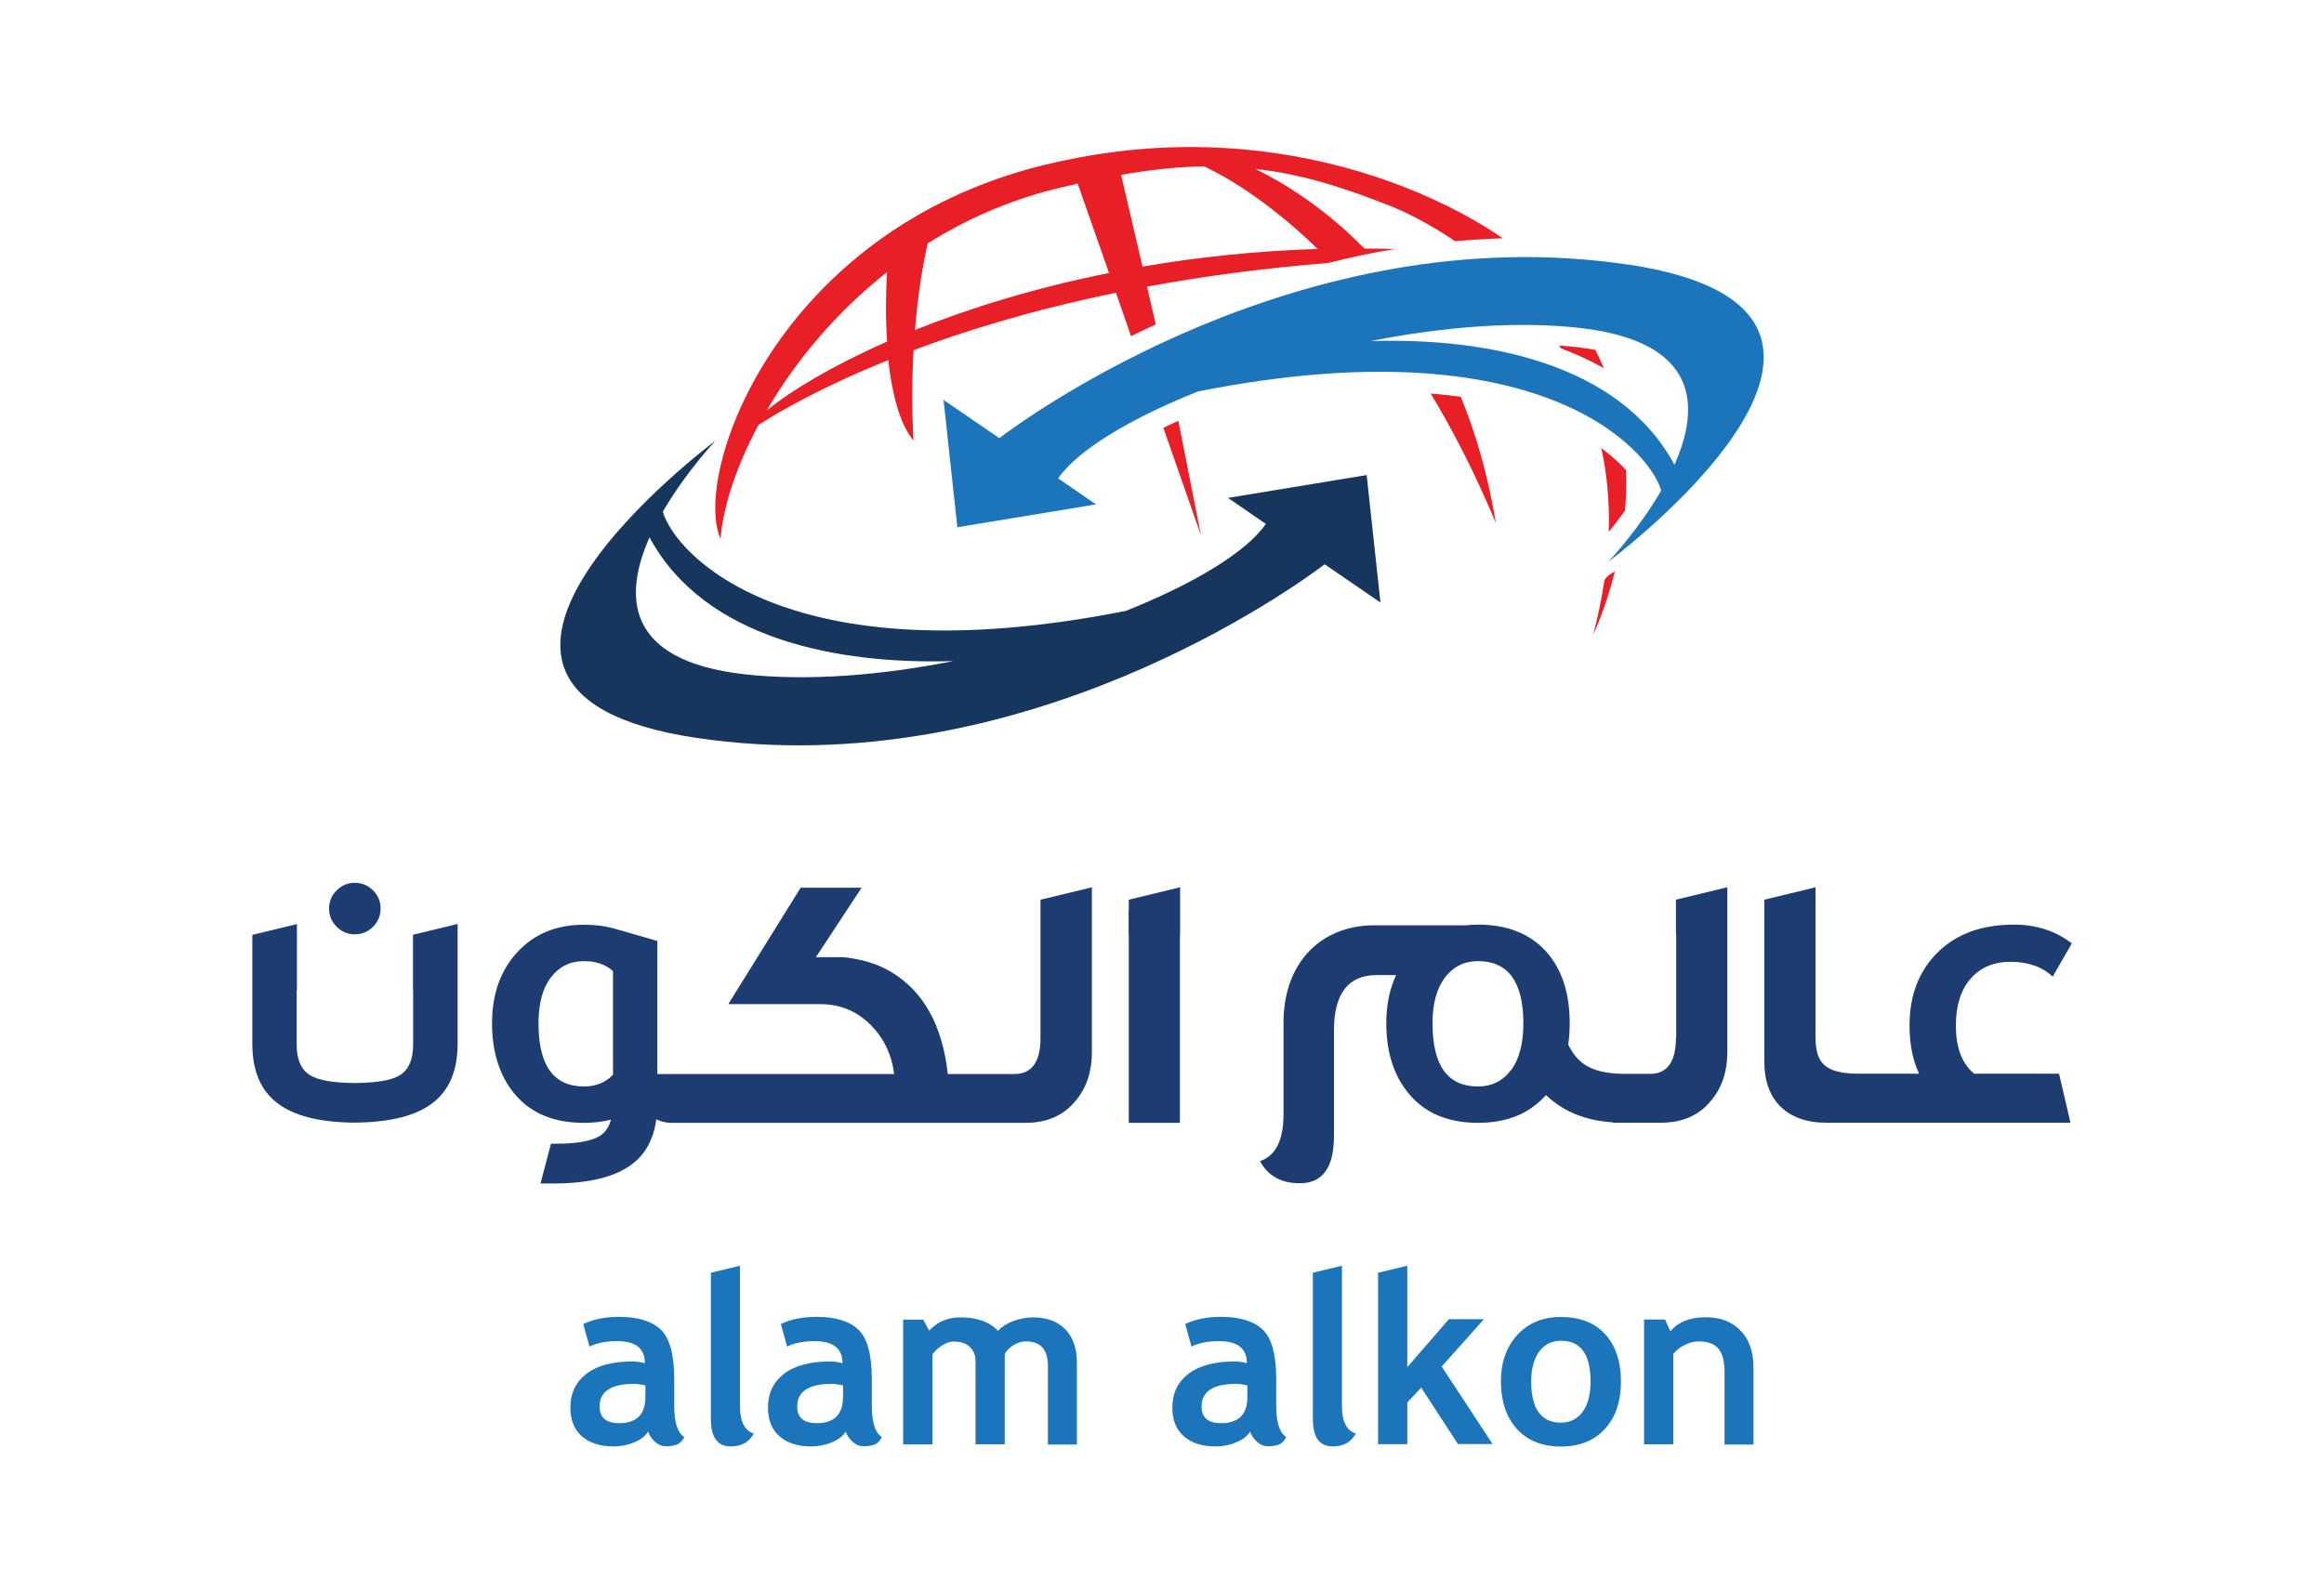 <?xml version="1.0" encoding="UTF-8"?>
<svg id="Layer_1" data-name="Layer 1" xmlns="http://www.w3.org/2000/svg" viewBox="0 0 175 120">
  <defs>
    <style>
      .cls-1 {
        fill: #16365d;
      }

      .cls-1, .cls-2, .cls-3, .cls-4 {
        stroke-width: 0px;
      }

      .cls-2 {
        fill: #e81f26;
      }

      .cls-3 {
        fill: #1c75ba;
      }

      .cls-4 {
        fill: #1d3d72;
      }
    </style>
  </defs>
  <g>
    <g>
      <path class="cls-1" d="M103.95,45.37l-1.04-9.59-10.44,1.72,2.85,1.96c-1.47,2.13-5.44,4.52-10.59,6.57-.02,0-.04,0-.06,0-25.46,5.03-33.85-4.32-34.76-7.49,1.74-3,3.97-5.35,3.97-5.35,0,0-25.29,18.82-1.47,22.38,24.57,3.67,45.36-11.57,47.34-13.07l4.2,2.88ZM56.03,50.78c-9.02-1.03-9.06-5.94-7.12-10.31,4.14,7.69,14.22,9.59,22.88,9.32-5.41,1.07-10.97,1.53-15.76.99Z"/>
      <g>
        <path class="cls-2" d="M120.78,27.75c-.2-.47-.41-.93-.65-1.4-.42-.08-.86-.14-1.32-.2-.46-.05-.93-.09-1.41-.13.05.08.1.15.14.22,1.11.41,2.2.91,3.23,1.49Z"/>
        <path class="cls-2" d="M122.37,38.46c.08-.98.11-2,.07-3.05-.47-.52-1.08-1.08-1.86-1.66.42,1.92.63,4.02.56,6.31.36-.44.79-.99,1.23-1.6Z"/>
        <path class="cls-2" d="M68.8,26.37c4.06-1.52,9.13-3.07,15.23-4.32l1.14,3.27c.6-.3,1.22-.59,1.86-.89l-.66-2.84c4.1-.76,8.64-1.38,13.62-1.78,1.64-.41,3.32-.77,5.06-1.06-.78-.02-1.55-.03-2.31-.03-3-3.06-6.03-4.93-8.22-6,3.48.39,6.71,1.4,10.44,2.9.68.28,2.46,1.09,4.62,2.55,1.18-.11,2.37-.18,3.58-.22-1.74-1.21-4.24-2.62-7.36-3.84-.02-.01-.05-.02-.07-.03-.02,0-.03,0-.05-.02-5.54-2.15-13.02-3.72-21.68-2.63h0s0,0,0,0c-1.75.22-3.55.55-5.4,1-20.19,4.98-26.49,23.34-24.34,28.16.17-2.31,1.13-5.37,2.86-8.59,1.56-1,4.78-2.87,9.77-4.88.27,2.47.84,4.79,1.9,6.07-.14-2.53-.11-4.81,0-6.81ZM90.66,12.52c1.46.69,4.7,2.48,8.56,6.23-4.71.15-9.12.63-13.19,1.33l-1.61-6.91c2.28-.4,4.33-.61,6.23-.64ZM69.86,18.33c2.82-1.77,6.01-3.2,9.56-4.09.59-.15,1.17-.28,1.73-.41l2.36,6.73c-5.65,1.13-10.55,2.67-14.61,4.29.24-2.97.65-5.19.96-6.51ZM66.79,25.73c-4.17,1.84-7.25,3.71-9.06,5.19,2.1-3.6,5.13-7.33,9.07-10.43-.1,1.49-.13,3.36,0,5.24Z"/>
        <path class="cls-2" d="M120.79,43.86c-.19,1.26-.46,2.57-.82,3.93,0,0,.91-1.85,1.63-4.74,0,0-.74.3-.82.81Z"/>
        <path class="cls-2" d="M107.73,29.64c1.7,2.81,3.36,6.04,4.91,9.76-.59-3.6-1.51-6.75-2.64-9.51-.72-.1-1.48-.19-2.28-.25Z"/>
        <path class="cls-2" d="M87.6,32.22l2.83,8.09-1.7-8.61c-.39.17-.77.35-1.14.52Z"/>
      </g>
    </g>
    <path class="cls-3" d="M122.59,19.93c-24.57-3.67-45.36,11.57-47.34,13.07l-4.2-2.88,1.04,9.59,10.44-1.72-2.85-1.96c1.47-2.13,5.44-4.52,10.59-6.57.02,0,.04,0,.06,0,25.46-5.03,33.85,4.32,34.76,7.49-1.74,3-3.97,5.35-3.97,5.35,0,0,25.29-18.82,1.47-22.38ZM126.09,35.01c-4.14-7.69-14.22-9.59-22.88-9.32,5.41-1.07,10.97-1.53,15.76-.99,9.02,1.03,9.06,5.94,7.12,10.31Z"/>
  </g>
  <g>
    <path class="cls-3" d="M48.8,107.83c-.2.33-.55.6-1.04.8-.49.21-1.01.31-1.55.31-1.01,0-1.81-.25-2.39-.76-.58-.51-.87-1.22-.87-2.16,0-1.09.41-1.94,1.22-2.56s1.98-.92,3.48-.92c.26,0,.56.04.91.13,0-1.11-.7-1.66-2.1-1.66-.83,0-1.52.14-2.07.41l-.47-1.7c.76-.36,1.65-.54,2.7-.54,1.43,0,2.48.33,3.15.98.67.65,1,1.89,1,3.71v2.01c0,1.25.25,2.04.76,2.36-.18.32-.38.51-.61.58-.22.07-.48.11-.76.11-.32,0-.6-.12-.85-.35-.25-.23-.42-.49-.51-.76ZM48.59,104.34c-.37-.08-.66-.11-.84-.11-1.73,0-2.6.57-2.6,1.7,0,.84.49,1.26,1.47,1.26,1.32,0,1.98-.66,1.98-1.98v-.88Z"/>
    <path class="cls-3" d="M53.52,95.86l2.2-.53v10.57c0,1.16.35,1.85,1.04,2.07-.34.64-.92.97-1.74.97-1,0-1.49-.69-1.49-2.07v-11.01Z"/>
    <path class="cls-3" d="M63.68,107.83c-.2.33-.55.6-1.04.8-.49.21-1.01.31-1.55.31-1.01,0-1.81-.25-2.39-.76-.58-.51-.87-1.22-.87-2.16,0-1.09.41-1.94,1.22-2.56s1.98-.92,3.48-.92c.26,0,.56.04.91.13,0-1.11-.7-1.66-2.1-1.66-.83,0-1.52.14-2.07.41l-.47-1.7c.76-.36,1.65-.54,2.7-.54,1.43,0,2.48.33,3.15.98.67.65,1,1.89,1,3.71v2.01c0,1.25.25,2.04.76,2.36-.18.32-.38.51-.61.58-.22.07-.48.11-.76.11-.32,0-.6-.12-.85-.35-.25-.23-.42-.49-.51-.76ZM63.47,104.34c-.37-.08-.66-.11-.84-.11-1.73,0-2.6.57-2.6,1.7,0,.84.49,1.26,1.47,1.26,1.32,0,1.98-.66,1.98-1.98v-.88Z"/>
    <path class="cls-3" d="M78.91,108.77v-5.89c0-1.23-.55-1.85-1.66-1.85-.33,0-.64.1-.95.29-.3.19-.52.42-.64.67v6.79h-2.2v-6.23c0-.46-.14-.83-.43-1.1-.29-.27-.69-.41-1.21-.41-.28,0-.58.1-.9.31-.32.2-.56.43-.71.68v6.76h-2.2v-9.4h1.51l.45.83c.61-.67,1.4-1,2.36-1,1.25,0,2.19.34,2.82,1.02.28-.31.66-.56,1.15-.74.49-.18.98-.28,1.47-.28,1.05,0,1.86.3,2.45.9.58.6.87,1.42.87,2.47v6.21h-2.2Z"/>
    <path class="cls-3" d="M94.13,107.83c-.2.33-.55.6-1.04.8-.49.21-1.01.31-1.55.31-1.01,0-1.81-.25-2.39-.76-.58-.51-.87-1.22-.87-2.16,0-1.09.41-1.94,1.22-2.56.82-.61,1.98-.92,3.48-.92.26,0,.56.04.91.13,0-1.11-.7-1.66-2.1-1.66-.83,0-1.52.14-2.07.41l-.47-1.7c.76-.36,1.65-.54,2.7-.54,1.43,0,2.48.33,3.15.98.67.65,1,1.89,1,3.71v2.01c0,1.25.25,2.04.76,2.36-.18.32-.38.51-.61.58-.22.07-.48.11-.76.11-.32,0-.6-.12-.85-.35-.25-.23-.42-.49-.51-.76ZM93.92,104.34c-.37-.08-.66-.11-.84-.11-1.73,0-2.6.57-2.6,1.7,0,.84.49,1.26,1.47,1.26,1.32,0,1.98-.66,1.98-1.98v-.88Z"/>
    <path class="cls-3" d="M98.85,95.86l2.2-.53v10.57c0,1.16.35,1.85,1.04,2.07-.34.64-.92.97-1.74.97-1,0-1.49-.69-1.49-2.07v-11.01Z"/>
    <path class="cls-3" d="M109.79,108.77l-2.77-4.26-1.05,1.12v3.14h-2.2v-12.91l2.2-.53v7.64l3.13-3.61h2.64l-3.18,3.56,3.83,5.84h-2.61Z"/>
    <path class="cls-3" d="M113.02,104.04c0-1.43.41-2.6,1.24-3.5.83-.9,1.92-1.35,3.28-1.35,1.43,0,2.54.43,3.33,1.3.79.87,1.19,2.05,1.19,3.56s-.4,2.69-1.21,3.57c-.8.88-1.91,1.33-3.31,1.33s-2.54-.45-3.33-1.34c-.79-.89-1.19-2.08-1.19-3.56ZM115.3,104.04c0,2.07.75,3.11,2.24,3.11.68,0,1.23-.27,1.63-.81.4-.54.6-1.31.6-2.3,0-2.04-.74-3.06-2.23-3.06-.68,0-1.23.27-1.63.81-.4.54-.61,1.29-.61,2.26Z"/>
    <path class="cls-3" d="M129.86,108.77v-5.43c0-.8-.15-1.39-.46-1.76-.31-.37-.81-.55-1.51-.55-.32,0-.67.09-1.03.27-.37.18-.65.41-.86.68v6.8h-2.2v-9.4h1.58l.4.88c.6-.7,1.48-1.05,2.64-1.05s2,.34,2.65,1.01c.65.67.97,1.61.97,2.81v5.77h-2.2Z"/>
  </g>
  <g>
    <g>
      <path class="cls-4" d="M31.09,74.56h.02v4.1c0,1.1-.31,1.86-.94,2.28-.59.4-1.67.61-3.41.63-1.73-.01-2.86-.22-3.48-.63-.63-.42-.94-1.18-.94-2.28v-4.1h.02v-4.96l-3.36.81v8.2c0,2.05.64,3.55,1.93,4.51,1.22.9,3,1.38,5.53,1.43h0c.1.01.2,0,.3,0,.05,0,.1,0,.15,0h0c2.59-.05,4.4-.53,5.62-1.44,1.29-.96,1.93-2.46,1.93-4.51v-9.01l-3.36.81v4.15Z"/>
      <polygon class="cls-4" points="85 84.57 88.85 84.57 88.85 84.55 88.85 66.82 85 68.6 85 84.57"/>
      <path class="cls-4" d="M126.2,78.18c0,1.79-.66,2.7-1.95,2.7h-1.81s-.19,0-.19,0c-2.2-.04-3.4-.61-4.16-2.21.07-.5.11-1.04.11-1.6,0-2.3-.6-4.11-1.81-5.44-1.21-1.32-2.91-1.99-5.09-1.99-.32,0-.62.02-.92.05h-6.88c-4.07,0-6.85,2.86-6.85,7.32v7.13c-.05,1.83-.64,2.94-1.77,3.31.59,1.11,1.59,1.67,3,1.67,1.72,0,2.57-1.19,2.57-3.57v-7.93c0-2.78,1.07-4.18,3.22-4.18h1.46c-.49,1.05-.74,2.26-.74,3.63,0,2.27.61,4.08,1.82,5.45,1.21,1.37,2.91,2.05,5.1,2.05,1.6,0,2.95-.38,4.04-1.14,0,0,0,0,0,0,.03-.02.05-.04.07-.06.34-.24.65-.52.94-.83.02-.02.03-.04.05-.06,1.37,1.28,3.01,1.92,5.02,2.05v.03h3.63c1.62,0,2.89-.55,3.8-1.68.8-.96,1.21-2.17,1.21-3.63v-12.4l-3.85,1.41v9.92ZM113.78,80.59c-.61.82-1.44,1.24-2.49,1.24-2.28,0-3.42-1.58-3.42-4.75,0-1.48.31-2.63.93-3.45.62-.82,1.45-1.24,2.5-1.24,2.27,0,3.41,1.56,3.41,4.69,0,1.52-.31,2.69-.92,3.52Z"/>
      <path class="cls-4" d="M147.28,77.23c0-1.49.37-2.67,1.11-3.52.74-.85,1.75-1.27,3.02-1.27s2.38.37,3.16,1.12l1.44-2.51c-1.23-.94-2.69-1.41-4.36-1.41-2.43,0-4.34.7-5.75,2.1-1.41,1.4-2.11,3.23-2.11,5.49,0,1.41.24,2.62.72,3.64h-4.5c-2.83,0-3.3-.99-3.3-2.86v-11.19l-3.85,1.43v11.77c0,2.83,1.71,4.54,4.65,4.54h18.4l-.86-3.69h-6.39c-.91-.74-1.38-1.95-1.38-3.64Z"/>
      <path class="cls-4" d="M26.72,70.37c.53,0,.99-.19,1.37-.57.38-.38.57-.84.57-1.37s-.19-.99-.57-1.37c-.38-.38-.84-.57-1.37-.57s-.99.19-1.37.57c-.38.38-.57.84-.57,1.37s.19.99.57,1.37c.38.38.84.57,1.37.57Z"/>
    </g>
    <path class="cls-4" d="M78.35,67.76v10.43c0,1.79-.66,2.7-1.95,2.7h-5.03c-.41-3.69-1.84-6.24-4.29-7.7-1.02-.61-2.23-.96-3.58-1.1h-2.06l3.44-5.23h-4.59l-5.45,8.77h6.93c1.49,0,2.75.52,3.8,1.57.96.96,1.57,2.2,1.76,3.69h-17.83v-10.02l-3.34-.96v2.84s0,10.49,0,10.49c0,.02,0,.03,0,.05,0-.02,0-.03,0-.05v-2.29c-.57.59-1.31.88-2.19.88-2.28,0-3.42-1.58-3.42-4.75,0-1.48.3-2.63.92-3.45.62-.82,1.45-1.24,2.5-1.24.92,0,1.65.25,2.19.76v-3.24c-.67-.18-1.4-.26-2.19-.26-2.08,0-3.75.69-5.02,2.07-1.27,1.38-1.9,3.16-1.9,5.36s.6,4.08,1.82,5.45c1.21,1.37,2.91,2.04,5.1,2.04.74,0,1.41-.08,2.04-.24-.15.52-.4.93-.79,1.19-.5.34-1.37.54-2.6.61-.07,0-1.13.01-1.13.01l-.79,3s1.11,0,1.21,0c2.54-.04,4.42-.51,5.66-1.44,1.04-.77,1.65-1.91,1.85-3.4.26.14.64.27,1.14.27h26.65c1.62,0,2.89-.55,3.8-1.68.8-.96,1.21-2.17,1.21-3.63v-12.43l-3.85.93Z"/>
    <path class="cls-4" d="M52.74,83.9c-.01.08-.03.16-.05.24.02-.08.04-.16.05-.24Z"/>
    <polygon class="cls-4" points="85 70.37 85 67.76 88.85 66.83 88.85 70.37 85 70.37"/>
    <polygon class="cls-4" points="126.2 70.37 126.2 67.76 130.05 66.83 130.05 70.37 126.2 70.37"/>
    <polygon class="cls-4" points="132.86 70.37 132.86 67.76 136.71 66.83 136.71 70.37 132.86 70.37"/>
  </g>
</svg>